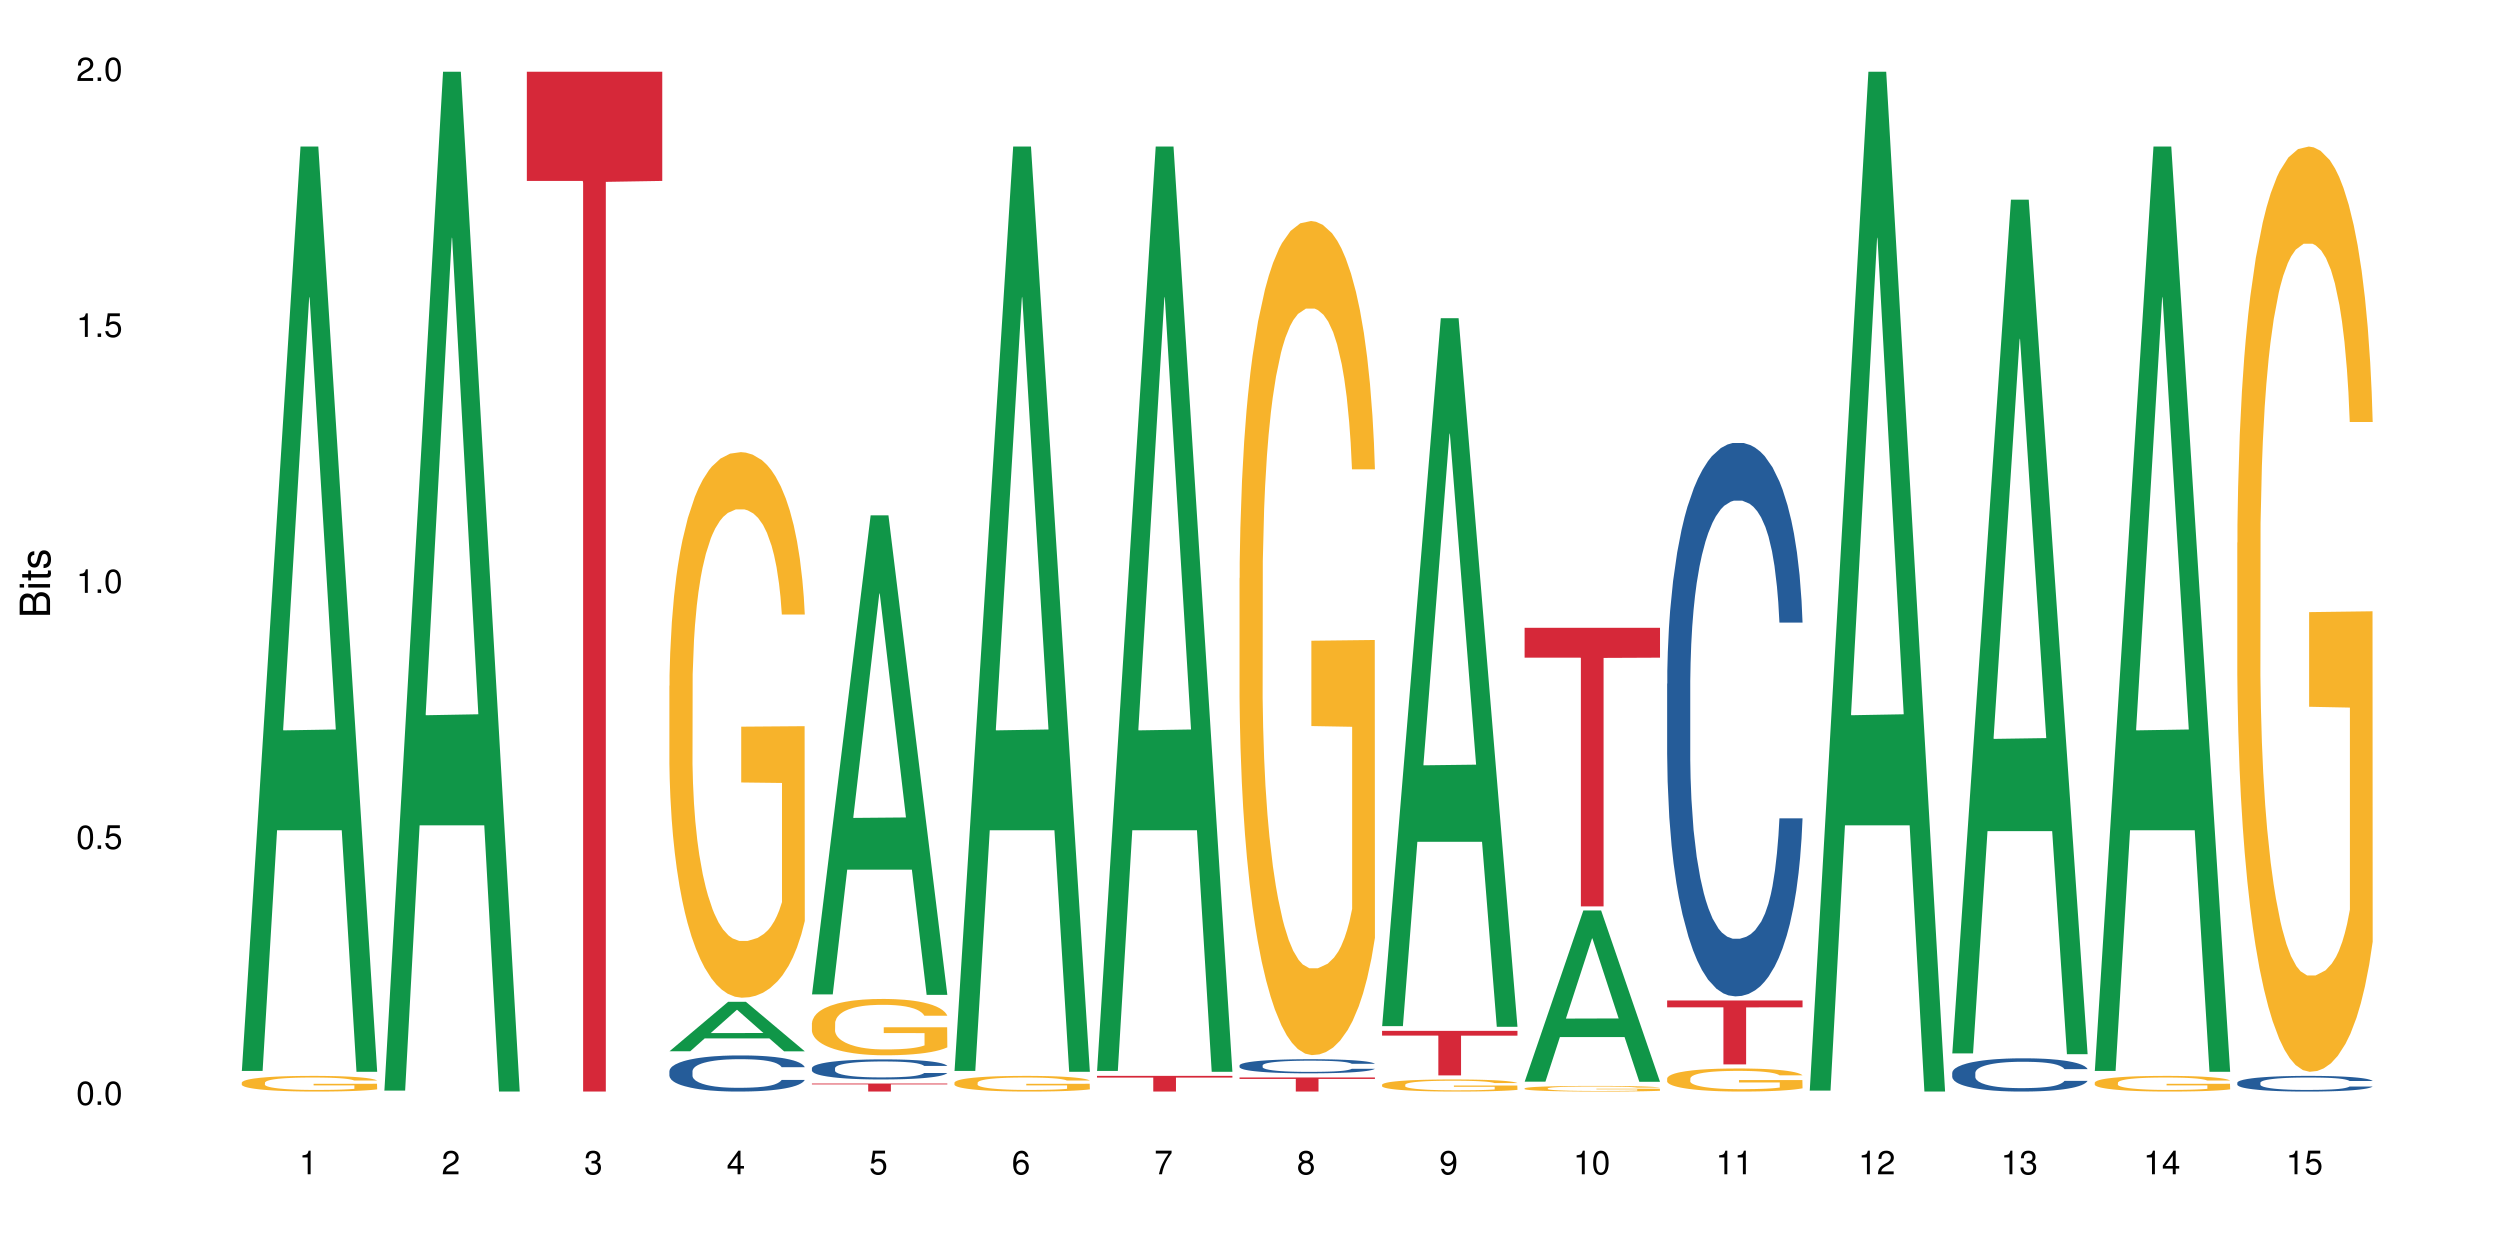 <?xml version="1.0" encoding="UTF-8"?>
<svg xmlns="http://www.w3.org/2000/svg" xmlns:xlink="http://www.w3.org/1999/xlink" width="720pt" height="360pt" viewBox="0 0 720 360" version="1.1">
<defs>
<g>
<symbol overflow="visible" id="glyph0-0">
<path style="stroke:none;" d=""/>
</symbol>
<symbol overflow="visible" id="glyph0-1">
<path style="stroke:none;" d="M 2.641 -6.797 C 2 -6.797 1.422 -6.531 1.078 -6.047 C 0.641 -5.453 0.406 -4.547 0.406 -3.297 C 0.406 -1 1.188 0.219 2.641 0.219 C 4.078 0.219 4.859 -1 4.859 -3.234 C 4.859 -4.562 4.656 -5.438 4.203 -6.047 C 3.844 -6.531 3.281 -6.797 2.641 -6.797 Z M 2.641 -6.047 C 3.547 -6.047 4 -5.125 4 -3.312 C 4 -1.375 3.562 -0.484 2.625 -0.484 C 1.734 -0.484 1.281 -1.422 1.281 -3.281 C 1.281 -5.141 1.734 -6.047 2.641 -6.047 Z M 2.641 -6.047 "/>
</symbol>
<symbol overflow="visible" id="glyph0-2">
<path style="stroke:none;" d="M 1.828 -1 L 0.828 -1 L 0.828 0 L 1.828 0 Z M 1.828 -1 "/>
</symbol>
<symbol overflow="visible" id="glyph0-3">
<path style="stroke:none;" d="M 4.562 -6.797 L 1.062 -6.797 L 0.547 -3.094 L 1.328 -3.094 C 1.719 -3.562 2.047 -3.734 2.578 -3.734 C 3.484 -3.734 4.062 -3.109 4.062 -2.094 C 4.062 -1.125 3.484 -0.531 2.578 -0.531 C 1.828 -0.531 1.375 -0.906 1.188 -1.672 L 0.328 -1.672 C 0.453 -1.109 0.547 -0.844 0.75 -0.594 C 1.125 -0.078 1.828 0.219 2.594 0.219 C 3.969 0.219 4.922 -0.781 4.922 -2.219 C 4.922 -3.562 4.031 -4.484 2.719 -4.484 C 2.25 -4.484 1.859 -4.359 1.469 -4.062 L 1.734 -5.969 L 4.562 -5.969 Z M 4.562 -6.797 "/>
</symbol>
<symbol overflow="visible" id="glyph0-4">
<path style="stroke:none;" d="M 2.484 -4.844 L 2.484 0 L 3.328 0 L 3.328 -6.797 L 2.766 -6.797 C 2.469 -5.75 2.281 -5.609 0.984 -5.453 L 0.984 -4.844 Z M 2.484 -4.844 "/>
</symbol>
<symbol overflow="visible" id="glyph0-5">
<path style="stroke:none;" d="M 4.859 -0.828 L 1.281 -0.828 C 1.359 -1.391 1.672 -1.75 2.5 -2.234 L 3.469 -2.75 C 4.406 -3.266 4.906 -3.969 4.906 -4.812 C 4.906 -5.375 4.672 -5.906 4.266 -6.266 C 3.859 -6.625 3.375 -6.797 2.719 -6.797 C 1.859 -6.797 1.219 -6.5 0.844 -5.922 C 0.609 -5.562 0.5 -5.125 0.484 -4.438 L 1.328 -4.438 C 1.359 -4.906 1.406 -5.188 1.531 -5.406 C 1.75 -5.812 2.188 -6.062 2.703 -6.062 C 3.469 -6.062 4.031 -5.516 4.031 -4.781 C 4.031 -4.25 3.719 -3.797 3.125 -3.438 L 2.234 -2.938 C 0.812 -2.141 0.406 -1.5 0.328 0 L 4.859 0 Z M 4.859 -0.828 "/>
</symbol>
<symbol overflow="visible" id="glyph0-6">
<path style="stroke:none;" d="M 2.125 -3.125 L 2.578 -3.125 C 3.516 -3.125 3.984 -2.703 3.984 -1.891 C 3.984 -1.031 3.469 -0.531 2.578 -0.531 C 1.656 -0.531 1.203 -0.984 1.156 -1.969 L 0.312 -1.969 C 0.344 -1.422 0.438 -1.078 0.609 -0.766 C 0.953 -0.109 1.625 0.219 2.547 0.219 C 3.953 0.219 4.859 -0.609 4.859 -1.906 C 4.859 -2.766 4.516 -3.25 3.703 -3.516 C 4.344 -3.766 4.656 -4.25 4.656 -4.938 C 4.656 -6.109 3.875 -6.797 2.578 -6.797 C 1.203 -6.797 0.484 -6.047 0.453 -4.609 L 1.297 -4.609 C 1.312 -5.016 1.344 -5.25 1.453 -5.453 C 1.641 -5.828 2.062 -6.062 2.594 -6.062 C 3.344 -6.062 3.797 -5.625 3.797 -4.906 C 3.797 -4.422 3.609 -4.141 3.25 -3.984 C 3.016 -3.891 2.719 -3.844 2.125 -3.844 Z M 2.125 -3.125 "/>
</symbol>
<symbol overflow="visible" id="glyph0-7">
<path style="stroke:none;" d="M 3.141 -1.625 L 3.141 0 L 3.984 0 L 3.984 -1.625 L 4.984 -1.625 L 4.984 -2.391 L 3.984 -2.391 L 3.984 -6.797 L 3.359 -6.797 L 0.266 -2.516 L 0.266 -1.625 Z M 3.141 -2.391 L 1 -2.391 L 3.141 -5.359 Z M 3.141 -2.391 "/>
</symbol>
<symbol overflow="visible" id="glyph0-8">
<path style="stroke:none;" d="M 4.781 -5.031 C 4.609 -6.141 3.891 -6.797 2.844 -6.797 C 2.094 -6.797 1.422 -6.438 1.031 -5.828 C 0.609 -5.172 0.406 -4.344 0.406 -3.094 C 0.406 -1.953 0.578 -1.234 0.984 -0.625 C 1.359 -0.078 1.953 0.219 2.703 0.219 C 3.984 0.219 4.922 -0.734 4.922 -2.078 C 4.922 -3.344 4.062 -4.234 2.844 -4.234 C 2.172 -4.234 1.641 -3.969 1.281 -3.469 C 1.281 -5.125 1.828 -6.047 2.797 -6.047 C 3.391 -6.047 3.797 -5.672 3.938 -5.031 Z M 2.734 -3.484 C 3.547 -3.484 4.062 -2.922 4.062 -2 C 4.062 -1.156 3.484 -0.531 2.703 -0.531 C 1.922 -0.531 1.328 -1.188 1.328 -2.047 C 1.328 -2.891 1.906 -3.484 2.734 -3.484 Z M 2.734 -3.484 "/>
</symbol>
<symbol overflow="visible" id="glyph0-9">
<path style="stroke:none;" d="M 4.984 -6.797 L 0.438 -6.797 L 0.438 -5.969 L 4.109 -5.969 C 2.5 -3.656 1.828 -2.234 1.328 0 L 2.219 0 C 2.594 -2.172 3.453 -4.047 4.984 -6.094 Z M 4.984 -6.797 "/>
</symbol>
<symbol overflow="visible" id="glyph0-10">
<path style="stroke:none;" d="M 3.75 -3.578 C 4.453 -4 4.688 -4.344 4.688 -4.984 C 4.688 -6.047 3.844 -6.797 2.641 -6.797 C 1.438 -6.797 0.594 -6.047 0.594 -4.984 C 0.594 -4.359 0.828 -4.016 1.516 -3.578 C 0.734 -3.203 0.359 -2.641 0.359 -1.891 C 0.359 -0.641 1.297 0.219 2.641 0.219 C 3.984 0.219 4.922 -0.641 4.922 -1.875 C 4.922 -2.641 4.531 -3.203 3.75 -3.578 Z M 2.641 -6.047 C 3.359 -6.047 3.812 -5.625 3.812 -4.969 C 3.812 -4.344 3.344 -3.922 2.641 -3.922 C 1.922 -3.922 1.453 -4.344 1.453 -4.984 C 1.453 -5.625 1.922 -6.047 2.641 -6.047 Z M 2.641 -3.203 C 3.484 -3.203 4.062 -2.672 4.062 -1.875 C 4.062 -1.062 3.484 -0.531 2.625 -0.531 C 1.797 -0.531 1.219 -1.078 1.219 -1.875 C 1.219 -2.672 1.797 -3.203 2.641 -3.203 Z M 2.641 -3.203 "/>
</symbol>
<symbol overflow="visible" id="glyph0-11">
<path style="stroke:none;" d="M 0.516 -1.547 C 0.672 -0.438 1.406 0.219 2.438 0.219 C 3.188 0.219 3.859 -0.141 4.266 -0.75 C 4.688 -1.406 4.891 -2.25 4.891 -3.484 C 4.891 -4.625 4.703 -5.359 4.312 -5.953 C 3.938 -6.5 3.344 -6.797 2.594 -6.797 C 1.297 -6.797 0.359 -5.844 0.359 -4.516 C 0.359 -3.25 1.234 -2.344 2.453 -2.344 C 3.094 -2.344 3.562 -2.578 4.016 -3.109 C 4 -1.453 3.469 -0.531 2.5 -0.531 C 1.906 -0.531 1.484 -0.906 1.359 -1.547 Z M 2.578 -6.062 C 3.375 -6.062 3.969 -5.406 3.969 -4.531 C 3.969 -3.688 3.375 -3.094 2.547 -3.094 C 1.734 -3.094 1.234 -3.672 1.234 -4.578 C 1.234 -5.438 1.797 -6.062 2.578 -6.062 Z M 2.578 -6.062 "/>
</symbol>
<symbol overflow="visible" id="glyph1-0">
<path style="stroke:none;" d=""/>
</symbol>
<symbol overflow="visible" id="glyph1-1">
<path style="stroke:none;" d="M 0 -0.953 L 0 -4.891 C 0 -5.719 -0.234 -6.344 -0.734 -6.797 C -1.188 -7.234 -1.812 -7.469 -2.5 -7.469 C -3.547 -7.469 -4.188 -7 -4.625 -5.875 C -4.984 -6.672 -5.641 -7.094 -6.531 -7.094 C -7.156 -7.094 -7.734 -6.859 -8.141 -6.391 C -8.562 -5.938 -8.75 -5.344 -8.75 -4.5 L -8.75 -0.953 Z M -4.984 -2.062 L -7.766 -2.062 L -7.766 -4.219 C -7.766 -4.844 -7.688 -5.203 -7.453 -5.5 C -7.219 -5.812 -6.859 -5.969 -6.375 -5.969 C -5.906 -5.969 -5.531 -5.812 -5.297 -5.5 C -5.062 -5.203 -4.984 -4.844 -4.984 -4.219 Z M -0.984 -2.062 L -4 -2.062 L -4 -4.781 C -4 -5.328 -3.859 -5.688 -3.578 -5.953 C -3.297 -6.219 -2.922 -6.359 -2.484 -6.359 C -2.062 -6.359 -1.688 -6.219 -1.406 -5.953 C -1.109 -5.688 -0.984 -5.328 -0.984 -4.781 Z M -0.984 -2.062 "/>
</symbol>
<symbol overflow="visible" id="glyph1-2">
<path style="stroke:none;" d="M -6.281 -1.797 L -6.281 -0.797 L 0 -0.797 L 0 -1.797 Z M -8.75 -1.797 L -8.75 -0.797 L -7.484 -0.797 L -7.484 -1.797 Z M -8.75 -1.797 "/>
</symbol>
<symbol overflow="visible" id="glyph1-3">
<path style="stroke:none;" d="M -6.281 -3.047 L -6.281 -2.016 L -8.016 -2.016 L -8.016 -1.016 L -6.281 -1.016 L -6.281 -0.172 L -5.469 -0.172 L -5.469 -1.016 L -0.719 -1.016 C -0.078 -1.016 0.281 -1.453 0.281 -2.234 C 0.281 -2.469 0.25 -2.719 0.188 -3.047 L -0.641 -3.047 C -0.609 -2.922 -0.594 -2.766 -0.594 -2.562 C -0.594 -2.141 -0.719 -2.016 -1.156 -2.016 L -5.469 -2.016 L -5.469 -3.047 Z M -6.281 -3.047 "/>
</symbol>
<symbol overflow="visible" id="glyph1-4">
<path style="stroke:none;" d="M -4.531 -5.25 C -5.766 -5.25 -6.469 -4.422 -6.469 -2.969 C -6.469 -1.516 -5.719 -0.562 -4.547 -0.562 C -3.562 -0.562 -3.094 -1.062 -2.734 -2.562 L -2.516 -3.484 C -2.344 -4.188 -2.094 -4.469 -1.625 -4.469 C -1.047 -4.469 -0.641 -3.875 -0.641 -3 C -0.641 -2.453 -0.797 -2 -1.062 -1.75 C -1.25 -1.594 -1.422 -1.531 -1.875 -1.469 L -1.875 -0.406 C -0.422 -0.453 0.281 -1.266 0.281 -2.922 C 0.281 -4.5 -0.5 -5.516 -1.719 -5.516 C -2.656 -5.516 -3.172 -4.984 -3.469 -3.734 L -3.703 -2.766 C -3.891 -1.953 -4.156 -1.609 -4.594 -1.609 C -5.172 -1.609 -5.547 -2.125 -5.547 -2.938 C -5.547 -3.75 -5.203 -4.172 -4.531 -4.203 Z M -4.531 -5.25 "/>
</symbol>
</g>
</defs>
<g id="surface33482">
<rect x="0" y="0" width="720" height="360" style="fill:rgb(100%,100%,100%);fill-opacity:1;stroke:none;"/>
<path style=" stroke:none;fill-rule:nonzero;fill:rgb(6.275%,58.824%,28.235%);fill-opacity:1;" d="M 69.629 308.426 L 69.672 308.176 L 86.547 42.203 L 91.672 42.203 L 108.629 308.676 L 102.668 308.676 L 98.418 239.117 L 79.797 239.117 L 75.629 308.426 L 69.629 308.426 L 81.586 210.344 L 96.711 210.094 L 89.172 85.738 L 89.086 85.488 L 89.004 86.242 L 81.547 210.094 L 81.586 210.344 Z M 69.629 308.426 "/>
<path style=" stroke:none;fill-rule:nonzero;fill:rgb(96.863%,70.196%,16.863%);fill-opacity:1;" d="M 69.629 311.789 L 69.676 311.785 L 69.676 311.703 L 69.867 311.516 L 70.344 311.262 L 70.961 311.051 L 71.625 310.887 L 72.055 310.801 L 72.77 310.676 L 73.387 310.586 L 74.957 310.398 L 76.953 310.227 L 78.047 310.152 L 79.285 310.082 L 81.043 310.004 L 81.852 309.977 L 84.324 309.91 L 87.133 309.867 L 90.223 309.855 L 91.648 309.859 L 93.598 309.875 L 96.262 309.922 L 97.785 309.961 L 98.973 310.004 L 100.211 310.059 L 101.73 310.141 L 103.16 310.238 L 104.301 310.34 L 105.441 310.461 L 106.391 310.594 L 107.199 310.738 L 107.914 310.91 L 108.344 311.055 L 108.629 311.199 L 102.016 311.199 L 101.637 311.055 L 101.207 310.945 L 100.496 310.809 L 99.781 310.711 L 99.066 310.629 L 97.738 310.523 L 96.594 310.457 L 95.168 310.398 L 93.789 310.363 L 92.219 310.34 L 91.27 310.328 L 88.746 310.328 L 86.465 310.359 L 85.133 310.391 L 84.184 310.426 L 82.852 310.488 L 82.043 310.535 L 81.566 310.57 L 80.141 310.695 L 79.188 310.812 L 78.664 310.891 L 78 311.016 L 77.523 311.125 L 77 311.289 L 76.715 311.414 L 76.336 311.695 L 76.289 312.438 L 76.43 312.594 L 76.715 312.762 L 77.098 312.91 L 77.668 313.066 L 78.238 313.188 L 79.234 313.348 L 80.094 313.457 L 80.758 313.523 L 82.043 313.637 L 82.566 313.672 L 83.801 313.746 L 85.086 313.805 L 86.656 313.855 L 87.844 313.879 L 89.746 313.902 L 92.172 313.902 L 95.027 313.875 L 96.832 313.844 L 98.07 313.809 L 98.879 313.781 L 99.875 313.734 L 100.59 313.695 L 101.258 313.648 L 102.062 313.578 L 102.062 312.594 L 90.316 312.59 L 90.316 312.129 L 108.578 312.125 L 108.629 313.734 L 107.629 313.848 L 106.391 313.953 L 105.203 314.035 L 103.965 314.105 L 102.207 314.184 L 100.781 314.234 L 98.594 314.293 L 96.594 314.328 L 94.504 314.355 L 92.648 314.367 L 90.461 314.371 L 88.512 314.363 L 86.418 314.336 L 84.754 314.305 L 83.23 314.262 L 81.711 314.211 L 79.809 314.125 L 78.57 314.055 L 77.285 313.965 L 76.004 313.863 L 74.859 313.754 L 74.102 313.664 L 73.34 313.566 L 72.531 313.441 L 71.77 313.301 L 71.199 313.176 L 70.676 313.031 L 70.297 312.895 L 69.914 312.707 L 69.723 312.559 L 69.629 312.434 Z M 69.629 311.789 "/>
<path style=" stroke:none;fill-rule:nonzero;fill:rgb(6.275%,58.824%,28.235%);fill-opacity:1;" d="M 110.68 314.094 L 110.723 313.82 L 127.598 20.664 L 132.719 20.664 L 149.68 314.371 L 143.719 314.371 L 139.469 237.703 L 120.848 237.703 L 116.68 314.094 L 110.68 314.094 L 122.637 205.988 L 137.762 205.711 L 130.223 68.648 L 130.137 68.375 L 130.055 69.199 L 122.598 205.711 L 122.637 205.988 Z M 110.68 314.094 "/>
<path style=" stroke:none;fill-rule:nonzero;fill:rgb(83.922%,15.686%,22.353%);fill-opacity:1;" d="M 151.73 20.664 L 190.73 20.664 L 190.73 52.102 L 174.477 52.379 L 174.477 314.371 L 167.938 314.371 L 167.938 52.652 L 167.84 52.102 L 151.73 52.102 Z M 151.73 20.664 "/>
<path style=" stroke:none;fill-rule:nonzero;fill:rgb(6.275%,58.824%,28.235%);fill-opacity:1;" d="M 192.781 302.773 L 192.824 302.762 L 209.695 288.523 L 214.82 288.523 L 231.781 302.785 L 225.82 302.785 L 221.57 299.062 L 202.949 299.062 L 198.781 302.773 L 192.781 302.773 L 204.738 297.523 L 219.863 297.508 L 212.32 290.852 L 212.238 290.84 L 212.156 290.879 L 204.699 297.508 L 204.738 297.523 Z M 192.781 302.773 "/>
<path style=" stroke:none;fill-rule:nonzero;fill:rgb(14.51%,36.078%,60%);fill-opacity:1;" d="M 192.781 308.492 L 192.828 308.484 L 192.828 308.254 L 192.973 307.895 L 193.305 307.438 L 193.637 307.125 L 194.492 306.562 L 195.684 306.02 L 196.918 305.602 L 197.824 305.355 L 198.633 305.164 L 200.484 304.812 L 201.676 304.633 L 202.957 304.469 L 204.527 304.309 L 205.668 304.215 L 208.238 304.062 L 210.141 303.996 L 211.613 303.965 L 214.801 303.965 L 216.703 304.004 L 218.082 304.051 L 219.605 304.129 L 220.887 304.215 L 223.125 304.422 L 225.121 304.688 L 226.023 304.84 L 227.453 305.137 L 228.547 305.422 L 229.305 305.668 L 230.164 306.02 L 230.922 306.449 L 231.496 306.934 L 231.781 307.344 L 225.121 307.344 L 224.789 306.961 L 224.406 306.668 L 223.695 306.277 L 222.98 306 L 221.984 305.727 L 221.078 305.547 L 219.844 305.363 L 218.75 305.25 L 217.605 305.164 L 216.512 305.109 L 214.422 305.051 L 211.996 305.051 L 211.09 305.07 L 209.238 305.145 L 208.238 305.211 L 206.812 305.344 L 205.812 305.469 L 204.625 305.66 L 203.816 305.82 L 202.816 306.066 L 202.102 306.285 L 201.293 306.602 L 200.82 306.84 L 200.391 307.105 L 200.012 307.418 L 199.727 307.75 L 199.535 308.102 L 199.441 308.445 L 199.441 309.922 L 199.535 310.262 L 199.773 310.66 L 200.391 311.242 L 201.293 311.746 L 202.34 312.145 L 203.34 312.43 L 203.91 312.562 L 204.672 312.715 L 205.859 312.906 L 207.57 313.098 L 208.57 313.172 L 210.094 313.25 L 211.664 313.285 L 213.754 313.285 L 215.609 313.25 L 216.848 313.199 L 218.129 313.125 L 219.891 312.965 L 220.984 312.812 L 221.934 312.629 L 222.648 312.449 L 223.125 312.297 L 223.836 312.004 L 224.406 311.68 L 224.836 311.348 L 225.121 311.023 L 231.781 311.023 L 231.496 311.402 L 231.066 311.773 L 230.637 312.051 L 229.973 312.383 L 229.211 312.68 L 228.117 313.012 L 227.215 313.23 L 226.023 313.469 L 224.93 313.648 L 223.742 313.809 L 221.984 314 L 220.84 314.094 L 219.605 314.18 L 218.129 314.258 L 216.277 314.324 L 214.277 314.359 L 212.422 314.371 L 210.426 314.352 L 208.953 314.312 L 207 314.227 L 204.574 314.059 L 202.816 313.875 L 201.438 313.695 L 200.25 313.504 L 198.918 313.25 L 197.203 312.828 L 196.156 312.508 L 195.445 312.242 L 194.637 311.871 L 194.066 311.535 L 193.398 311.004 L 192.926 310.328 L 192.781 309.805 Z M 192.781 308.492 "/>
<path style=" stroke:none;fill-rule:nonzero;fill:rgb(96.863%,70.196%,16.863%);fill-opacity:1;" d="M 192.781 197.512 L 192.828 197.371 L 192.828 194.5 L 193.02 188.043 L 193.496 179.145 L 194.113 171.828 L 194.777 166.086 L 195.207 163.074 L 195.922 158.77 L 196.539 155.613 L 198.109 149.152 L 200.105 143.129 L 201.199 140.543 L 202.438 138.105 L 204.195 135.379 L 205.004 134.375 L 207.477 132.078 L 210.281 130.645 L 213.375 130.211 L 214.801 130.355 L 216.75 130.93 L 219.414 132.508 L 220.938 133.945 L 222.125 135.379 L 223.363 137.242 L 224.883 140.113 L 226.309 143.559 L 227.453 147 L 228.594 151.309 L 229.543 155.898 L 230.352 160.922 L 231.066 166.949 L 231.496 171.969 L 231.781 176.992 L 225.168 176.992 L 224.789 171.969 L 224.359 168.098 L 223.648 163.359 L 222.934 159.918 L 222.219 157.191 L 220.887 153.461 L 219.746 151.164 L 218.32 149.152 L 216.941 147.863 L 215.371 147 L 214.422 146.715 L 211.898 146.715 L 209.617 147.719 L 208.285 148.867 L 207.336 150.016 L 206.004 152.168 L 205.195 153.891 L 204.719 155.039 L 203.293 159.484 L 202.34 163.504 L 201.816 166.23 L 201.152 170.535 L 200.676 174.41 L 200.152 180.148 L 199.867 184.453 L 199.488 194.211 L 199.441 220.043 L 199.582 225.496 L 199.867 231.379 L 200.25 236.543 L 200.82 241.996 L 201.391 246.16 L 202.387 251.754 L 203.246 255.484 L 203.91 257.926 L 205.195 261.801 L 205.719 263.09 L 206.953 265.676 L 208.238 267.684 L 209.809 269.406 L 210.996 270.266 L 212.898 270.984 L 215.324 270.984 L 218.18 270.121 L 219.984 268.973 L 221.223 267.828 L 222.031 266.82 L 223.027 265.242 L 223.742 263.809 L 224.406 262.23 L 225.215 259.789 L 225.215 225.496 L 213.469 225.352 L 213.469 209.281 L 231.73 209.137 L 231.781 265.242 L 230.781 269.117 L 229.543 272.848 L 228.355 275.719 L 227.117 278.16 L 225.359 280.887 L 223.934 282.605 L 221.746 284.617 L 219.746 285.906 L 217.656 286.77 L 215.801 287.199 L 213.613 287.344 L 211.664 287.055 L 209.57 286.195 L 207.906 285.047 L 206.383 283.609 L 204.859 281.746 L 202.957 278.73 L 201.723 276.293 L 200.438 273.281 L 199.152 269.691 L 198.012 265.816 L 197.25 262.805 L 196.492 259.359 L 195.684 255.055 L 194.922 250.176 L 194.352 245.727 L 193.828 240.707 L 193.445 235.969 L 193.066 229.512 L 192.875 224.348 L 192.781 219.898 Z M 192.781 197.512 "/>
<path style=" stroke:none;fill-rule:nonzero;fill:rgb(6.275%,58.824%,28.235%);fill-opacity:1;" d="M 233.832 286.387 L 233.875 286.258 L 250.746 148.422 L 255.871 148.422 L 272.832 286.516 L 266.871 286.516 L 262.621 250.469 L 244 250.469 L 239.832 286.387 L 233.832 286.387 L 245.789 235.559 L 260.914 235.426 L 253.371 170.984 L 253.289 170.852 L 253.207 171.242 L 245.75 235.426 L 245.789 235.559 Z M 233.832 286.387 "/>
<path style=" stroke:none;fill-rule:nonzero;fill:rgb(14.51%,36.078%,60%);fill-opacity:1;" d="M 233.832 307.621 L 233.879 307.617 L 233.879 307.488 L 234.023 307.289 L 234.355 307.035 L 234.688 306.859 L 235.543 306.547 L 236.734 306.246 L 237.969 306.016 L 238.875 305.875 L 239.684 305.77 L 241.535 305.574 L 242.727 305.477 L 244.008 305.387 L 245.578 305.297 L 246.719 305.242 L 249.289 305.156 L 251.191 305.121 L 252.664 305.105 L 255.852 305.105 L 257.754 305.125 L 259.133 305.152 L 260.656 305.195 L 261.938 305.242 L 264.176 305.359 L 266.172 305.508 L 267.074 305.59 L 268.504 305.754 L 269.598 305.914 L 270.355 306.051 L 271.215 306.246 L 271.973 306.484 L 272.543 306.754 L 272.832 306.98 L 266.172 306.98 L 265.84 306.77 L 265.457 306.605 L 264.746 306.391 L 264.031 306.234 L 263.031 306.082 L 262.129 305.98 L 260.895 305.883 L 259.801 305.82 L 258.656 305.77 L 257.562 305.738 L 255.473 305.707 L 253.047 305.707 L 252.141 305.719 L 250.289 305.762 L 249.289 305.797 L 247.863 305.871 L 246.863 305.941 L 245.676 306.047 L 244.867 306.137 L 243.867 306.273 L 243.152 306.395 L 242.344 306.57 L 241.871 306.703 L 241.441 306.848 L 241.062 307.023 L 240.777 307.207 L 240.586 307.406 L 240.492 307.594 L 240.492 308.414 L 240.586 308.605 L 240.824 308.828 L 241.441 309.148 L 242.344 309.43 L 243.391 309.652 L 244.391 309.809 L 244.961 309.883 L 245.723 309.969 L 246.91 310.074 L 248.621 310.18 L 249.621 310.223 L 251.145 310.266 L 252.711 310.285 L 254.805 310.285 L 256.66 310.266 L 257.898 310.238 L 259.18 310.195 L 260.941 310.105 L 262.035 310.023 L 262.984 309.922 L 263.699 309.82 L 264.176 309.734 L 264.887 309.574 L 265.457 309.391 L 265.887 309.207 L 266.172 309.027 L 272.832 309.027 L 272.543 309.238 L 272.117 309.445 L 271.688 309.598 L 271.023 309.785 L 270.262 309.949 L 269.168 310.133 L 268.266 310.254 L 267.074 310.387 L 265.98 310.488 L 264.793 310.578 L 263.031 310.684 L 261.891 310.734 L 260.656 310.781 L 259.18 310.824 L 257.324 310.863 L 255.328 310.883 L 253.473 310.891 L 251.477 310.879 L 250.004 310.855 L 248.051 310.809 L 245.625 310.715 L 243.867 310.613 L 242.488 310.512 L 241.297 310.406 L 239.969 310.266 L 238.254 310.031 L 237.207 309.852 L 236.496 309.703 L 235.688 309.5 L 235.117 309.312 L 234.449 309.016 L 233.977 308.641 L 233.832 308.352 Z M 233.832 307.621 "/>
<path style=" stroke:none;fill-rule:nonzero;fill:rgb(96.863%,70.196%,16.863%);fill-opacity:1;" d="M 233.832 294.648 L 233.879 294.633 L 233.879 294.336 L 234.07 293.668 L 234.547 292.75 L 235.164 291.992 L 235.828 291.402 L 236.258 291.09 L 236.973 290.645 L 237.59 290.32 L 239.16 289.652 L 241.156 289.031 L 242.25 288.762 L 243.488 288.512 L 245.246 288.23 L 246.055 288.125 L 248.527 287.887 L 251.332 287.738 L 254.426 287.695 L 255.852 287.711 L 257.801 287.77 L 260.465 287.934 L 261.988 288.082 L 263.176 288.23 L 264.414 288.422 L 265.934 288.719 L 267.359 289.074 L 268.504 289.43 L 269.645 289.875 L 270.594 290.348 L 271.402 290.867 L 272.117 291.488 L 272.543 292.008 L 272.832 292.527 L 266.219 292.527 L 265.84 292.008 L 265.41 291.609 L 264.699 291.121 L 263.984 290.762 L 263.27 290.48 L 261.938 290.098 L 260.797 289.859 L 259.371 289.652 L 257.992 289.52 L 256.422 289.43 L 255.473 289.398 L 252.949 289.398 L 250.668 289.504 L 249.336 289.621 L 248.387 289.742 L 247.055 289.965 L 246.246 290.141 L 245.77 290.258 L 244.344 290.719 L 243.391 291.133 L 242.867 291.414 L 242.203 291.859 L 241.727 292.262 L 241.203 292.852 L 240.918 293.297 L 240.539 294.305 L 240.492 296.973 L 240.633 297.535 L 240.918 298.145 L 241.297 298.68 L 241.871 299.242 L 242.441 299.672 L 243.438 300.25 L 244.297 300.633 L 244.961 300.887 L 246.246 301.285 L 246.77 301.422 L 248.004 301.688 L 249.289 301.895 L 250.859 302.074 L 252.047 302.16 L 253.949 302.234 L 256.375 302.234 L 259.227 302.148 L 261.035 302.027 L 262.273 301.91 L 263.082 301.805 L 264.078 301.641 L 264.793 301.496 L 265.457 301.332 L 266.266 301.078 L 266.266 297.535 L 254.52 297.523 L 254.52 295.863 L 272.781 295.848 L 272.832 301.641 L 271.832 302.043 L 270.594 302.43 L 269.406 302.723 L 268.168 302.977 L 266.41 303.258 L 264.984 303.438 L 262.797 303.645 L 260.797 303.777 L 258.707 303.867 L 256.852 303.91 L 254.664 303.926 L 252.711 303.895 L 250.621 303.805 L 248.957 303.688 L 247.434 303.539 L 245.91 303.348 L 244.008 303.035 L 242.773 302.785 L 241.488 302.473 L 240.203 302.102 L 239.062 301.703 L 238.301 301.391 L 237.543 301.035 L 236.734 300.59 L 235.973 300.086 L 235.402 299.625 L 234.879 299.109 L 234.496 298.617 L 234.117 297.953 L 233.926 297.418 L 233.832 296.957 Z M 233.832 294.648 "/>
<path style=" stroke:none;fill-rule:nonzero;fill:rgb(83.922%,15.686%,22.353%);fill-opacity:1;" d="M 233.832 312.066 L 272.832 312.066 L 272.832 312.316 L 256.578 312.316 L 256.578 314.371 L 250.039 314.371 L 250.039 312.32 L 249.941 312.316 L 233.832 312.316 Z M 233.832 312.066 "/>
<path style=" stroke:none;fill-rule:nonzero;fill:rgb(6.275%,58.824%,28.235%);fill-opacity:1;" d="M 274.883 308.426 L 274.926 308.176 L 291.797 42.203 L 296.922 42.203 L 313.883 308.676 L 307.922 308.676 L 303.672 239.117 L 285.051 239.117 L 280.883 308.426 L 274.883 308.426 L 286.84 210.344 L 301.965 210.094 L 294.422 85.738 L 294.34 85.488 L 294.258 86.242 L 286.801 210.094 L 286.84 210.344 Z M 274.883 308.426 "/>
<path style=" stroke:none;fill-rule:nonzero;fill:rgb(96.863%,70.196%,16.863%);fill-opacity:1;" d="M 274.883 311.789 L 274.93 311.785 L 274.93 311.703 L 275.121 311.516 L 275.598 311.262 L 276.215 311.051 L 276.879 310.887 L 277.309 310.801 L 278.023 310.676 L 278.641 310.586 L 280.211 310.398 L 282.207 310.227 L 283.301 310.152 L 284.539 310.082 L 286.297 310.004 L 287.105 309.977 L 289.578 309.91 L 292.383 309.867 L 295.477 309.855 L 296.902 309.859 L 298.852 309.875 L 301.516 309.922 L 303.039 309.961 L 304.227 310.004 L 305.465 310.059 L 306.984 310.141 L 308.41 310.238 L 309.555 310.34 L 310.695 310.461 L 311.645 310.594 L 312.453 310.738 L 313.168 310.91 L 313.594 311.055 L 313.883 311.199 L 307.27 311.199 L 306.891 311.055 L 306.461 310.945 L 305.75 310.809 L 305.035 310.711 L 304.32 310.629 L 302.988 310.523 L 301.848 310.457 L 300.422 310.398 L 299.043 310.363 L 297.473 310.34 L 296.523 310.328 L 294 310.328 L 291.719 310.359 L 290.387 310.391 L 289.438 310.426 L 288.105 310.488 L 287.297 310.535 L 286.82 310.57 L 285.395 310.695 L 284.441 310.812 L 283.918 310.891 L 283.254 311.016 L 282.777 311.125 L 282.254 311.289 L 281.969 311.414 L 281.59 311.695 L 281.539 312.438 L 281.684 312.594 L 281.969 312.762 L 282.348 312.91 L 282.922 313.066 L 283.492 313.188 L 284.488 313.348 L 285.344 313.457 L 286.012 313.523 L 287.297 313.637 L 287.82 313.672 L 289.055 313.746 L 290.34 313.805 L 291.91 313.855 L 293.098 313.879 L 295 313.902 L 297.426 313.902 L 300.277 313.875 L 302.086 313.844 L 303.324 313.809 L 304.133 313.781 L 305.129 313.734 L 305.844 313.695 L 306.508 313.648 L 307.316 313.578 L 307.316 312.594 L 295.57 312.59 L 295.57 312.129 L 313.832 312.125 L 313.883 313.734 L 312.883 313.848 L 311.645 313.953 L 310.457 314.035 L 309.219 314.105 L 307.461 314.184 L 306.035 314.234 L 303.848 314.293 L 301.848 314.328 L 299.758 314.355 L 297.902 314.367 L 295.715 314.371 L 293.762 314.363 L 291.672 314.336 L 290.008 314.305 L 288.484 314.262 L 286.961 314.211 L 285.059 314.125 L 283.824 314.055 L 282.539 313.965 L 281.254 313.863 L 280.113 313.754 L 279.352 313.664 L 278.594 313.566 L 277.785 313.441 L 277.023 313.301 L 276.453 313.176 L 275.93 313.031 L 275.547 312.895 L 275.168 312.707 L 274.977 312.559 L 274.883 312.434 Z M 274.883 311.789 "/>
<path style=" stroke:none;fill-rule:nonzero;fill:rgb(6.275%,58.824%,28.235%);fill-opacity:1;" d="M 315.934 308.426 L 315.977 308.176 L 332.848 42.203 L 337.973 42.203 L 354.93 308.676 L 348.973 308.676 L 344.723 239.117 L 326.102 239.117 L 321.934 308.426 L 315.934 308.426 L 327.891 210.344 L 343.016 210.094 L 335.473 85.738 L 335.391 85.488 L 335.309 86.242 L 327.848 210.094 L 327.891 210.344 Z M 315.934 308.426 "/>
<path style=" stroke:none;fill-rule:nonzero;fill:rgb(83.922%,15.686%,22.353%);fill-opacity:1;" d="M 315.934 309.855 L 354.93 309.855 L 354.93 310.34 L 338.68 310.344 L 338.68 314.371 L 332.141 314.371 L 332.141 310.348 L 332.043 310.34 L 315.934 310.34 Z M 315.934 309.855 "/>
<path style=" stroke:none;fill-rule:nonzero;fill:rgb(14.51%,36.078%,60%);fill-opacity:1;" d="M 356.984 306.824 L 357.031 306.82 L 357.031 306.73 L 357.176 306.59 L 357.508 306.41 L 357.84 306.289 L 358.695 306.07 L 359.887 305.859 L 361.121 305.695 L 362.023 305.598 L 362.832 305.523 L 364.688 305.387 L 365.879 305.316 L 367.16 305.25 L 368.73 305.188 L 369.871 305.152 L 372.441 305.09 L 374.344 305.066 L 375.816 305.055 L 379.004 305.055 L 380.906 305.07 L 382.285 305.086 L 383.809 305.117 L 385.09 305.152 L 387.328 305.234 L 389.324 305.336 L 390.227 305.398 L 391.656 305.512 L 392.75 305.625 L 393.508 305.719 L 394.367 305.859 L 395.125 306.023 L 395.695 306.215 L 395.98 306.375 L 389.324 306.375 L 388.992 306.227 L 388.609 306.109 L 387.898 305.957 L 387.184 305.852 L 386.184 305.742 L 385.281 305.672 L 384.047 305.602 L 382.953 305.555 L 381.809 305.523 L 380.715 305.5 L 378.625 305.477 L 376.199 305.477 L 375.293 305.484 L 373.438 305.516 L 372.441 305.543 L 371.016 305.594 L 370.016 305.641 L 368.828 305.715 L 368.02 305.781 L 367.02 305.875 L 366.305 305.961 L 365.496 306.086 L 365.023 306.176 L 364.594 306.281 L 364.215 306.402 L 363.926 306.535 L 363.738 306.672 L 363.641 306.805 L 363.641 307.383 L 363.738 307.516 L 363.977 307.672 L 364.594 307.898 L 365.496 308.098 L 366.543 308.254 L 367.543 308.363 L 368.113 308.418 L 368.875 308.477 L 370.062 308.551 L 371.773 308.625 L 372.773 308.652 L 374.297 308.684 L 375.863 308.699 L 377.957 308.699 L 379.812 308.684 L 381.047 308.664 L 382.332 308.637 L 384.094 308.574 L 385.188 308.512 L 386.137 308.441 L 386.852 308.371 L 387.328 308.312 L 388.039 308.195 L 388.609 308.07 L 389.039 307.941 L 389.324 307.812 L 395.98 307.812 L 395.695 307.961 L 395.27 308.109 L 394.84 308.215 L 394.176 308.344 L 393.414 308.461 L 392.32 308.59 L 391.418 308.676 L 390.227 308.77 L 389.133 308.84 L 387.945 308.902 L 386.184 308.977 L 385.043 309.016 L 383.809 309.047 L 382.332 309.078 L 380.477 309.105 L 378.48 309.117 L 376.625 309.121 L 374.629 309.117 L 373.152 309.102 L 371.203 309.066 L 368.777 309 L 367.02 308.93 L 365.641 308.859 L 364.449 308.785 L 363.121 308.684 L 361.406 308.52 L 360.359 308.395 L 359.648 308.289 L 358.84 308.145 L 358.27 308.016 L 357.602 307.805 L 357.125 307.543 L 356.984 307.336 Z M 356.984 306.824 "/>
<path style=" stroke:none;fill-rule:nonzero;fill:rgb(96.863%,70.196%,16.863%);fill-opacity:1;" d="M 356.984 166.539 L 357.031 166.32 L 357.031 161.934 L 357.223 152.062 L 357.699 138.461 L 358.316 127.27 L 358.98 118.496 L 359.41 113.891 L 360.121 107.309 L 360.742 102.48 L 362.312 92.609 L 364.309 83.395 L 365.402 79.445 L 366.637 75.715 L 368.398 71.547 L 369.207 70.012 L 371.68 66.504 L 374.484 64.309 L 377.578 63.648 L 379.004 63.871 L 380.953 64.746 L 383.617 67.16 L 385.141 69.355 L 386.328 71.547 L 387.562 74.398 L 389.086 78.789 L 390.512 84.051 L 391.656 89.316 L 392.797 95.898 L 393.746 102.918 L 394.555 110.598 L 395.27 119.812 L 395.695 127.492 L 395.98 135.168 L 389.371 135.168 L 388.992 127.492 L 388.562 121.566 L 387.852 114.328 L 387.137 109.062 L 386.422 104.895 L 385.09 99.191 L 383.949 95.68 L 382.523 92.609 L 381.145 90.633 L 379.574 89.316 L 378.625 88.879 L 376.102 88.879 L 373.82 90.414 L 372.488 92.168 L 371.535 93.926 L 370.207 97.215 L 369.398 99.848 L 368.922 101.602 L 367.496 108.402 L 366.543 114.547 L 366.02 118.715 L 365.355 125.297 L 364.879 131.219 L 364.355 139.996 L 364.07 146.578 L 363.691 161.496 L 363.641 200.984 L 363.785 209.32 L 364.07 218.316 L 364.449 226.215 L 365.023 234.551 L 365.594 240.91 L 366.59 249.469 L 367.445 255.172 L 368.113 258.902 L 369.398 264.824 L 369.922 266.801 L 371.156 270.746 L 372.441 273.82 L 374.012 276.453 L 375.199 277.77 L 377.102 278.863 L 379.527 278.863 L 382.379 277.547 L 384.188 275.793 L 385.426 274.039 L 386.234 272.504 L 387.23 270.09 L 387.945 267.895 L 388.609 265.484 L 389.418 261.754 L 389.418 209.32 L 377.672 209.102 L 377.672 184.531 L 395.934 184.312 L 395.98 270.09 L 394.984 276.012 L 393.746 281.719 L 392.559 286.105 L 391.32 289.836 L 389.562 294.004 L 388.137 296.637 L 385.949 299.707 L 383.949 301.68 L 381.855 302.996 L 380.004 303.656 L 377.816 303.875 L 375.863 303.438 L 373.773 302.121 L 372.109 300.363 L 370.586 298.172 L 369.062 295.32 L 367.16 290.711 L 365.926 286.98 L 364.641 282.375 L 363.355 276.891 L 362.215 270.969 L 361.453 266.359 L 360.695 261.094 L 359.887 254.512 L 359.125 247.055 L 358.555 240.254 L 358.031 232.574 L 357.648 225.336 L 357.27 215.465 L 357.078 207.566 L 356.984 200.766 Z M 356.984 166.539 "/>
<path style=" stroke:none;fill-rule:nonzero;fill:rgb(83.922%,15.686%,22.353%);fill-opacity:1;" d="M 356.984 310.301 L 395.98 310.301 L 395.98 310.738 L 379.73 310.742 L 379.73 314.371 L 373.191 314.371 L 373.191 310.746 L 373.094 310.738 L 356.984 310.738 Z M 356.984 310.301 "/>
<path style=" stroke:none;fill-rule:nonzero;fill:rgb(6.275%,58.824%,28.235%);fill-opacity:1;" d="M 398.035 295.52 L 398.078 295.328 L 414.949 91.645 L 420.074 91.645 L 437.031 295.711 L 431.074 295.711 L 426.824 242.445 L 408.199 242.445 L 404.035 295.52 L 398.035 295.52 L 409.992 220.41 L 425.117 220.219 L 417.574 124.984 L 417.492 124.793 L 417.41 125.371 L 409.949 220.219 L 409.992 220.41 Z M 398.035 295.52 "/>
<path style=" stroke:none;fill-rule:nonzero;fill:rgb(96.863%,70.196%,16.863%);fill-opacity:1;" d="M 398.035 312.379 L 398.082 312.375 L 398.082 312.312 L 398.273 312.168 L 398.75 311.973 L 399.367 311.809 L 400.031 311.68 L 400.461 311.613 L 401.172 311.52 L 401.793 311.449 L 403.363 311.305 L 405.359 311.172 L 406.453 311.113 L 407.688 311.062 L 409.449 311 L 410.258 310.977 L 412.73 310.926 L 415.535 310.895 L 418.629 310.887 L 420.055 310.891 L 422.004 310.902 L 424.668 310.938 L 426.191 310.969 L 427.379 311 L 428.613 311.043 L 430.137 311.105 L 431.562 311.18 L 432.707 311.258 L 433.848 311.352 L 434.797 311.457 L 435.605 311.566 L 436.32 311.699 L 436.746 311.812 L 437.031 311.922 L 430.422 311.922 L 430.043 311.812 L 429.613 311.727 L 428.902 311.621 L 428.188 311.543 L 427.473 311.484 L 426.141 311.402 L 425 311.352 L 423.574 311.305 L 422.195 311.277 L 420.625 311.258 L 419.676 311.25 L 417.152 311.25 L 414.871 311.273 L 413.539 311.301 L 412.586 311.324 L 411.258 311.371 L 410.449 311.41 L 409.973 311.438 L 408.547 311.535 L 407.594 311.625 L 407.07 311.684 L 406.406 311.781 L 405.93 311.867 L 405.406 311.992 L 405.121 312.09 L 404.742 312.305 L 404.691 312.879 L 404.836 313 L 405.121 313.129 L 405.5 313.242 L 406.07 313.363 L 406.645 313.457 L 407.641 313.582 L 408.496 313.664 L 409.164 313.719 L 410.449 313.805 L 410.973 313.832 L 412.207 313.891 L 413.492 313.934 L 415.062 313.973 L 416.25 313.992 L 418.152 314.008 L 420.578 314.008 L 423.43 313.988 L 425.238 313.965 L 426.477 313.938 L 427.285 313.914 L 428.281 313.879 L 428.996 313.848 L 429.66 313.812 L 430.469 313.758 L 430.469 313 L 418.723 312.996 L 418.723 312.641 L 436.984 312.637 L 437.031 313.879 L 436.035 313.965 L 434.797 314.051 L 433.609 314.113 L 432.371 314.168 L 430.613 314.227 L 429.188 314.266 L 427 314.309 L 425 314.34 L 422.906 314.359 L 421.055 314.367 L 418.867 314.371 L 416.914 314.363 L 414.824 314.344 L 413.16 314.32 L 411.637 314.289 L 410.113 314.246 L 408.211 314.18 L 406.977 314.125 L 405.691 314.059 L 404.406 313.98 L 403.266 313.895 L 402.504 313.828 L 401.746 313.75 L 400.938 313.656 L 400.176 313.547 L 399.605 313.449 L 399.082 313.336 L 398.699 313.23 L 398.32 313.09 L 398.129 312.973 L 398.035 312.875 Z M 398.035 312.379 "/>
<path style=" stroke:none;fill-rule:nonzero;fill:rgb(83.922%,15.686%,22.353%);fill-opacity:1;" d="M 398.035 296.891 L 437.031 296.891 L 437.031 298.262 L 420.781 298.273 L 420.781 309.707 L 414.242 309.707 L 414.242 298.289 L 414.145 298.262 L 398.035 298.262 Z M 398.035 296.891 "/>
<path style=" stroke:none;fill-rule:nonzero;fill:rgb(6.275%,58.824%,28.235%);fill-opacity:1;" d="M 439.086 311.516 L 439.129 311.473 L 456 262.219 L 461.125 262.219 L 478.082 311.562 L 472.125 311.562 L 467.875 298.684 L 449.25 298.684 L 445.086 311.516 L 439.086 311.516 L 451.043 293.355 L 466.168 293.309 L 458.625 270.281 L 458.543 270.234 L 458.461 270.375 L 451 293.309 L 451.043 293.355 Z M 439.086 311.516 "/>
<path style=" stroke:none;fill-rule:nonzero;fill:rgb(96.863%,70.196%,16.863%);fill-opacity:1;" d="M 439.086 313.441 L 439.133 313.438 L 439.133 313.41 L 439.324 313.344 L 439.801 313.25 L 440.418 313.176 L 441.082 313.113 L 441.512 313.082 L 442.223 313.039 L 442.844 313.008 L 444.41 312.941 L 446.41 312.879 L 447.504 312.852 L 448.738 312.824 L 450.5 312.797 L 451.309 312.785 L 453.781 312.762 L 456.586 312.746 L 459.68 312.742 L 461.105 312.746 L 463.055 312.75 L 465.719 312.766 L 467.242 312.781 L 468.43 312.797 L 469.664 312.816 L 471.188 312.848 L 472.613 312.883 L 473.754 312.918 L 474.898 312.961 L 475.848 313.008 L 476.656 313.062 L 477.371 313.125 L 477.797 313.176 L 478.082 313.227 L 471.473 313.227 L 471.094 313.176 L 470.664 313.137 L 469.949 313.086 L 469.238 313.051 L 468.523 313.023 L 467.191 312.984 L 466.051 312.961 L 464.625 312.941 L 463.246 312.926 L 461.676 312.918 L 460.727 312.914 L 458.203 312.914 L 455.922 312.926 L 454.59 312.938 L 453.637 312.949 L 452.309 312.969 L 451.5 312.988 L 451.023 313 L 449.598 313.047 L 448.645 313.09 L 448.121 313.117 L 447.457 313.16 L 446.98 313.199 L 446.457 313.262 L 446.172 313.305 L 445.793 313.406 L 445.742 313.672 L 445.887 313.73 L 446.172 313.793 L 446.551 313.844 L 447.121 313.902 L 447.695 313.945 L 448.691 314.004 L 449.547 314.039 L 450.215 314.066 L 451.5 314.105 L 452.02 314.121 L 453.258 314.145 L 454.543 314.168 L 456.113 314.184 L 457.301 314.195 L 459.203 314.203 L 461.629 314.203 L 464.48 314.191 L 466.289 314.18 L 467.527 314.168 L 468.336 314.156 L 469.332 314.141 L 470.047 314.125 L 470.711 314.109 L 471.52 314.086 L 471.52 313.73 L 459.773 313.73 L 459.773 313.562 L 478.035 313.562 L 478.082 314.141 L 477.086 314.184 L 475.848 314.219 L 474.66 314.25 L 473.422 314.277 L 471.664 314.305 L 470.238 314.32 L 468.047 314.344 L 466.051 314.355 L 463.957 314.363 L 462.105 314.371 L 459.918 314.371 L 457.965 314.367 L 455.875 314.359 L 454.211 314.348 L 452.688 314.332 L 451.164 314.312 L 449.262 314.281 L 448.027 314.258 L 446.742 314.227 L 445.457 314.188 L 444.316 314.148 L 443.555 314.117 L 442.797 314.082 L 441.988 314.035 L 441.227 313.984 L 440.656 313.941 L 440.133 313.887 L 439.75 313.84 L 439.371 313.773 L 439.18 313.719 L 439.086 313.672 Z M 439.086 313.441 "/>
<path style=" stroke:none;fill-rule:nonzero;fill:rgb(83.922%,15.686%,22.353%);fill-opacity:1;" d="M 439.086 180.816 L 478.082 180.816 L 478.082 189.406 L 461.832 189.48 L 461.832 261.039 L 455.293 261.039 L 455.293 189.555 L 455.195 189.406 L 439.086 189.406 Z M 439.086 180.816 "/>
<path style=" stroke:none;fill-rule:nonzero;fill:rgb(14.51%,36.078%,60%);fill-opacity:1;" d="M 480.137 196.93 L 480.184 196.785 L 480.184 193.289 L 480.328 187.754 L 480.66 180.758 L 480.992 175.953 L 481.848 167.355 L 483.039 159.055 L 484.273 152.645 L 485.176 148.855 L 485.984 145.941 L 487.84 140.551 L 489.031 137.785 L 490.312 135.309 L 491.883 132.832 L 493.023 131.375 L 495.594 129.043 L 497.496 128.023 L 498.969 127.586 L 502.156 127.586 L 504.059 128.168 L 505.438 128.898 L 506.961 130.062 L 508.242 131.375 L 510.48 134.578 L 512.477 138.66 L 513.379 140.988 L 514.805 145.504 L 515.898 149.875 L 516.66 153.664 L 517.516 159.055 L 518.277 165.609 L 518.848 173.039 L 519.133 179.305 L 512.477 179.305 L 512.145 173.477 L 511.762 168.961 L 511.051 162.988 L 510.336 158.762 L 509.336 154.539 L 508.434 151.77 L 507.195 149 L 506.102 147.254 L 504.961 145.941 L 503.867 145.07 L 501.773 144.195 L 499.352 144.195 L 498.445 144.484 L 496.59 145.652 L 495.594 146.672 L 494.164 148.711 L 493.168 150.605 L 491.977 153.52 L 491.168 155.996 L 490.172 159.781 L 489.457 163.133 L 488.648 167.941 L 488.172 171.582 L 487.746 175.66 L 487.363 180.469 L 487.078 185.566 L 486.891 190.957 L 486.793 196.203 L 486.793 218.781 L 486.891 224.027 L 487.129 230.145 L 487.746 239.031 L 488.648 246.754 L 489.695 252.871 L 490.695 257.242 L 491.266 259.281 L 492.027 261.609 L 493.215 264.523 L 494.926 267.438 L 495.926 268.605 L 497.449 269.77 L 499.016 270.352 L 501.109 270.352 L 502.965 269.77 L 504.199 269.039 L 505.484 267.875 L 507.246 265.398 L 508.34 263.066 L 509.289 260.301 L 510.004 257.531 L 510.48 255.203 L 511.191 250.684 L 511.762 245.73 L 512.191 240.633 L 512.477 235.68 L 519.133 235.68 L 518.848 241.508 L 518.422 247.188 L 517.992 251.414 L 517.328 256.512 L 516.566 261.027 L 515.473 266.129 L 514.57 269.477 L 513.379 273.121 L 512.285 275.887 L 511.098 278.363 L 509.336 281.277 L 508.195 282.734 L 506.961 284.047 L 505.484 285.211 L 503.629 286.23 L 501.633 286.812 L 499.777 286.961 L 497.781 286.668 L 496.305 286.086 L 494.355 284.773 L 491.93 282.152 L 490.172 279.383 L 488.793 276.617 L 487.602 273.703 L 486.27 269.77 L 484.559 263.359 L 483.512 258.406 L 482.801 254.328 L 481.992 248.645 L 481.422 243.547 L 480.754 235.391 L 480.277 225.047 L 480.137 217.035 Z M 480.137 196.93 "/>
<path style=" stroke:none;fill-rule:nonzero;fill:rgb(96.863%,70.196%,16.863%);fill-opacity:1;" d="M 480.137 310.566 L 480.184 310.562 L 480.184 310.441 L 480.375 310.168 L 480.848 309.789 L 481.469 309.48 L 482.133 309.238 L 482.562 309.109 L 483.273 308.926 L 483.895 308.793 L 485.461 308.52 L 487.461 308.266 L 488.555 308.156 L 489.789 308.051 L 491.551 307.938 L 492.359 307.895 L 494.832 307.797 L 497.637 307.738 L 500.73 307.719 L 502.156 307.723 L 504.105 307.75 L 506.77 307.816 L 508.289 307.875 L 509.48 307.938 L 510.715 308.016 L 512.238 308.137 L 513.664 308.285 L 514.805 308.43 L 515.949 308.613 L 516.898 308.805 L 517.707 309.02 L 518.422 309.273 L 518.848 309.484 L 519.133 309.699 L 512.523 309.699 L 512.145 309.484 L 511.715 309.32 L 511 309.121 L 510.289 308.977 L 509.574 308.859 L 508.242 308.703 L 507.102 308.605 L 505.676 308.52 L 504.297 308.465 L 502.727 308.43 L 501.773 308.418 L 499.254 308.418 L 496.973 308.461 L 495.641 308.508 L 494.688 308.559 L 493.359 308.648 L 492.551 308.723 L 492.074 308.77 L 490.648 308.957 L 489.695 309.129 L 489.172 309.242 L 488.508 309.426 L 488.031 309.59 L 487.508 309.832 L 487.223 310.016 L 486.844 310.43 L 486.793 311.52 L 486.938 311.754 L 487.223 312 L 487.602 312.219 L 488.172 312.449 L 488.746 312.629 L 489.742 312.863 L 490.598 313.023 L 491.266 313.125 L 492.551 313.289 L 493.07 313.344 L 494.309 313.453 L 495.594 313.539 L 497.164 313.609 L 498.352 313.648 L 500.254 313.68 L 502.68 313.68 L 505.531 313.641 L 507.34 313.594 L 508.578 313.543 L 509.387 313.5 L 510.383 313.434 L 511.098 313.375 L 511.762 313.309 L 512.57 313.203 L 512.57 311.754 L 500.824 311.746 L 500.824 311.066 L 519.086 311.059 L 519.133 313.434 L 518.137 313.598 L 516.898 313.758 L 515.711 313.879 L 514.473 313.98 L 512.715 314.098 L 511.289 314.172 L 509.098 314.254 L 507.102 314.309 L 505.008 314.348 L 503.156 314.363 L 500.969 314.371 L 499.016 314.359 L 496.926 314.32 L 495.262 314.273 L 493.738 314.211 L 492.215 314.133 L 490.312 314.008 L 489.078 313.902 L 487.793 313.773 L 486.508 313.625 L 485.367 313.461 L 484.605 313.332 L 483.848 313.188 L 483.039 313.004 L 482.277 312.797 L 481.707 312.609 L 481.184 312.395 L 480.801 312.195 L 480.422 311.922 L 480.23 311.703 L 480.137 311.516 Z M 480.137 310.566 "/>
<path style=" stroke:none;fill-rule:nonzero;fill:rgb(83.922%,15.686%,22.353%);fill-opacity:1;" d="M 480.137 288.141 L 519.133 288.141 L 519.133 290.109 L 502.883 290.125 L 502.883 306.539 L 496.344 306.539 L 496.344 290.145 L 496.246 290.109 L 480.137 290.109 Z M 480.137 288.141 "/>
<path style=" stroke:none;fill-rule:nonzero;fill:rgb(6.275%,58.824%,28.235%);fill-opacity:1;" d="M 521.188 314.094 L 521.227 313.82 L 538.102 20.664 L 543.227 20.664 L 560.184 314.371 L 554.227 314.371 L 549.977 237.703 L 531.352 237.703 L 527.188 314.094 L 521.188 314.094 L 533.145 205.988 L 548.27 205.711 L 540.727 68.648 L 540.645 68.375 L 540.562 69.199 L 533.102 205.711 L 533.145 205.988 Z M 521.188 314.094 "/>
<path style=" stroke:none;fill-rule:nonzero;fill:rgb(6.275%,58.824%,28.235%);fill-opacity:1;" d="M 562.238 303.387 L 562.277 303.156 L 579.152 57.508 L 584.277 57.508 L 601.234 303.617 L 595.277 303.617 L 591.027 239.375 L 572.402 239.375 L 568.238 303.387 L 562.238 303.387 L 574.195 212.801 L 589.32 212.57 L 581.777 97.715 L 581.695 97.484 L 581.613 98.18 L 574.152 212.57 L 574.195 212.801 Z M 562.238 303.387 "/>
<path style=" stroke:none;fill-rule:nonzero;fill:rgb(14.51%,36.078%,60%);fill-opacity:1;" d="M 562.238 308.965 L 562.285 308.953 L 562.285 308.746 L 562.43 308.41 L 562.762 307.992 L 563.094 307.703 L 563.949 307.188 L 565.137 306.688 L 566.375 306.305 L 567.277 306.074 L 568.086 305.902 L 569.941 305.578 L 571.133 305.41 L 572.414 305.262 L 573.984 305.113 L 575.125 305.027 L 577.695 304.887 L 579.598 304.824 L 581.07 304.797 L 584.258 304.797 L 586.16 304.832 L 587.539 304.879 L 589.062 304.945 L 590.344 305.027 L 592.578 305.219 L 594.578 305.465 L 595.48 305.602 L 596.906 305.875 L 598 306.137 L 598.762 306.363 L 599.617 306.688 L 600.379 307.082 L 600.949 307.527 L 601.234 307.906 L 594.578 307.906 L 594.246 307.555 L 593.863 307.285 L 593.152 306.926 L 592.438 306.672 L 591.438 306.418 L 590.535 306.25 L 589.297 306.086 L 588.203 305.98 L 587.062 305.902 L 585.969 305.848 L 583.875 305.797 L 581.453 305.797 L 580.547 305.812 L 578.691 305.883 L 577.695 305.945 L 576.266 306.066 L 575.27 306.18 L 574.078 306.355 L 573.27 306.504 L 572.273 306.73 L 571.559 306.934 L 570.75 307.223 L 570.273 307.441 L 569.848 307.688 L 569.465 307.973 L 569.18 308.281 L 568.992 308.605 L 568.895 308.918 L 568.895 310.277 L 568.992 310.59 L 569.23 310.957 L 569.848 311.492 L 570.75 311.957 L 571.797 312.324 L 572.797 312.586 L 573.367 312.707 L 574.129 312.848 L 575.316 313.023 L 577.027 313.199 L 578.027 313.27 L 579.551 313.34 L 581.117 313.375 L 583.211 313.375 L 585.066 313.34 L 586.301 313.293 L 587.586 313.223 L 589.348 313.074 L 590.441 312.938 L 591.391 312.77 L 592.105 312.602 L 592.578 312.465 L 593.293 312.191 L 593.863 311.895 L 594.293 311.59 L 594.578 311.289 L 601.234 311.289 L 600.949 311.641 L 600.523 311.98 L 600.094 312.234 L 599.43 312.543 L 598.668 312.812 L 597.574 313.121 L 596.672 313.32 L 595.48 313.539 L 594.387 313.707 L 593.199 313.855 L 591.438 314.031 L 590.297 314.117 L 589.062 314.195 L 587.586 314.266 L 585.73 314.328 L 583.734 314.363 L 581.879 314.371 L 579.883 314.352 L 578.406 314.316 L 576.457 314.238 L 574.031 314.082 L 572.273 313.914 L 570.895 313.75 L 569.703 313.574 L 568.371 313.34 L 566.66 312.953 L 565.613 312.656 L 564.902 312.41 L 564.094 312.07 L 563.523 311.762 L 562.855 311.273 L 562.379 310.652 L 562.238 310.172 Z M 562.238 308.965 "/>
<path style=" stroke:none;fill-rule:nonzero;fill:rgb(6.275%,58.824%,28.235%);fill-opacity:1;" d="M 603.289 308.426 L 603.328 308.176 L 620.203 42.203 L 625.328 42.203 L 642.285 308.676 L 636.328 308.676 L 632.078 239.117 L 613.453 239.117 L 609.289 308.426 L 603.289 308.426 L 615.246 210.344 L 630.371 210.094 L 622.828 85.738 L 622.746 85.488 L 622.664 86.242 L 615.203 210.094 L 615.246 210.344 Z M 603.289 308.426 "/>
<path style=" stroke:none;fill-rule:nonzero;fill:rgb(96.863%,70.196%,16.863%);fill-opacity:1;" d="M 603.289 311.789 L 603.336 311.785 L 603.336 311.703 L 603.527 311.516 L 604 311.262 L 604.621 311.051 L 605.285 310.887 L 605.715 310.801 L 606.426 310.676 L 607.047 310.586 L 608.613 310.398 L 610.613 310.227 L 611.707 310.152 L 612.941 310.082 L 614.703 310.004 L 615.512 309.977 L 617.984 309.91 L 620.789 309.867 L 623.883 309.855 L 625.309 309.859 L 627.258 309.875 L 629.922 309.922 L 631.441 309.961 L 632.633 310.004 L 633.867 310.059 L 635.391 310.141 L 636.816 310.238 L 637.957 310.34 L 639.102 310.461 L 640.051 310.594 L 640.859 310.738 L 641.574 310.91 L 642 311.055 L 642.285 311.199 L 635.676 311.199 L 635.297 311.055 L 634.867 310.945 L 634.152 310.809 L 633.441 310.711 L 632.727 310.629 L 631.395 310.523 L 630.254 310.457 L 628.828 310.398 L 627.449 310.363 L 625.879 310.34 L 624.926 310.328 L 622.406 310.328 L 620.125 310.359 L 618.793 310.391 L 617.84 310.426 L 616.508 310.488 L 615.699 310.535 L 615.227 310.57 L 613.797 310.695 L 612.848 310.812 L 612.324 310.891 L 611.66 311.016 L 611.184 311.125 L 610.66 311.289 L 610.375 311.414 L 609.992 311.695 L 609.945 312.438 L 610.09 312.594 L 610.375 312.762 L 610.754 312.91 L 611.324 313.066 L 611.895 313.188 L 612.895 313.348 L 613.75 313.457 L 614.418 313.523 L 615.699 313.637 L 616.223 313.672 L 617.461 313.746 L 618.746 313.805 L 620.312 313.855 L 621.504 313.879 L 623.406 313.902 L 625.832 313.902 L 628.684 313.875 L 630.492 313.844 L 631.727 313.809 L 632.535 313.781 L 633.535 313.734 L 634.25 313.695 L 634.914 313.648 L 635.723 313.578 L 635.723 312.594 L 623.977 312.59 L 623.977 312.129 L 642.238 312.125 L 642.285 313.734 L 641.289 313.848 L 640.051 313.953 L 638.863 314.035 L 637.625 314.105 L 635.867 314.184 L 634.438 314.234 L 632.25 314.293 L 630.254 314.328 L 628.16 314.355 L 626.305 314.367 L 624.117 314.371 L 622.168 314.363 L 620.078 314.336 L 618.41 314.305 L 616.891 314.262 L 615.367 314.211 L 613.465 314.125 L 612.23 314.055 L 610.945 313.965 L 609.66 313.863 L 608.52 313.754 L 607.758 313.664 L 606.996 313.566 L 606.188 313.441 L 605.43 313.301 L 604.859 313.176 L 604.336 313.031 L 603.953 312.895 L 603.574 312.707 L 603.383 312.559 L 603.289 312.434 Z M 603.289 311.789 "/>
<path style=" stroke:none;fill-rule:nonzero;fill:rgb(14.51%,36.078%,60%);fill-opacity:1;" d="M 644.34 311.82 L 644.387 311.816 L 644.387 311.719 L 644.527 311.559 L 644.863 311.363 L 645.195 311.227 L 646.051 310.98 L 647.238 310.746 L 648.477 310.566 L 649.379 310.457 L 650.188 310.375 L 652.043 310.223 L 653.23 310.145 L 654.516 310.074 L 656.086 310.004 L 657.227 309.961 L 659.797 309.898 L 661.699 309.867 L 663.172 309.855 L 666.359 309.855 L 668.262 309.871 L 669.641 309.895 L 671.16 309.926 L 672.445 309.961 L 674.68 310.055 L 676.68 310.168 L 677.582 310.234 L 679.008 310.363 L 680.102 310.488 L 680.863 310.594 L 681.719 310.746 L 682.48 310.934 L 683.051 311.145 L 683.336 311.32 L 676.68 311.32 L 676.348 311.156 L 675.965 311.027 L 675.254 310.859 L 674.539 310.738 L 673.539 310.617 L 672.637 310.539 L 671.398 310.461 L 670.305 310.414 L 669.164 310.375 L 668.07 310.352 L 665.977 310.324 L 663.551 310.324 L 662.648 310.336 L 660.793 310.367 L 659.797 310.395 L 658.367 310.453 L 657.371 310.508 L 656.18 310.59 L 655.371 310.66 L 654.375 310.77 L 653.66 310.863 L 652.852 311 L 652.375 311.102 L 651.949 311.219 L 651.566 311.355 L 651.281 311.5 L 651.094 311.652 L 650.996 311.801 L 650.996 312.438 L 651.094 312.586 L 651.328 312.762 L 651.949 313.012 L 652.852 313.23 L 653.898 313.406 L 654.898 313.527 L 655.469 313.586 L 656.23 313.652 L 657.418 313.734 L 659.129 313.816 L 660.129 313.852 L 661.648 313.883 L 663.219 313.898 L 665.312 313.898 L 667.168 313.883 L 668.402 313.863 L 669.688 313.828 L 671.449 313.762 L 672.543 313.695 L 673.492 313.617 L 674.207 313.535 L 674.68 313.473 L 675.395 313.344 L 675.965 313.203 L 676.395 313.059 L 676.68 312.918 L 683.336 312.918 L 683.051 313.082 L 682.625 313.242 L 682.195 313.363 L 681.531 313.508 L 680.77 313.637 L 679.676 313.781 L 678.77 313.875 L 677.582 313.98 L 676.488 314.059 L 675.301 314.129 L 673.539 314.211 L 672.398 314.25 L 671.16 314.289 L 669.688 314.32 L 667.832 314.352 L 665.836 314.367 L 663.98 314.371 L 661.984 314.363 L 660.508 314.348 L 658.559 314.309 L 656.133 314.234 L 654.375 314.156 L 652.996 314.078 L 651.805 313.996 L 650.473 313.883 L 648.762 313.703 L 647.715 313.562 L 647.004 313.445 L 646.195 313.285 L 645.621 313.141 L 644.957 312.91 L 644.48 312.617 L 644.34 312.391 Z M 644.34 311.82 "/>
<path style=" stroke:none;fill-rule:nonzero;fill:rgb(96.863%,70.196%,16.863%);fill-opacity:1;" d="M 644.34 156.336 L 644.387 156.094 L 644.387 151.227 L 644.578 140.273 L 645.051 125.188 L 645.672 112.777 L 646.336 103.043 L 646.766 97.93 L 647.477 90.633 L 648.098 85.277 L 649.664 74.328 L 651.664 64.105 L 652.758 59.727 L 653.992 55.59 L 655.754 50.965 L 656.562 49.262 L 659.035 45.367 L 661.84 42.934 L 664.934 42.203 L 666.359 42.445 L 668.309 43.422 L 670.973 46.098 L 672.492 48.531 L 673.684 50.965 L 674.918 54.129 L 676.441 58.996 L 677.867 64.836 L 679.008 70.676 L 680.152 77.977 L 681.102 85.766 L 681.91 94.281 L 682.625 104.504 L 683.051 113.02 L 683.336 121.535 L 676.727 121.535 L 676.348 113.02 L 675.918 106.449 L 675.203 98.418 L 674.492 92.578 L 673.777 87.953 L 672.445 81.625 L 671.305 77.734 L 669.879 74.328 L 668.5 72.137 L 666.93 70.676 L 665.977 70.188 L 663.457 70.188 L 661.176 71.895 L 659.844 73.84 L 658.891 75.785 L 657.559 79.438 L 656.75 82.355 L 656.277 84.305 L 654.848 91.848 L 653.898 98.66 L 653.375 103.285 L 652.711 110.586 L 652.234 117.156 L 651.711 126.891 L 651.426 134.191 L 651.043 150.738 L 650.996 194.543 L 651.141 203.789 L 651.426 213.77 L 651.805 222.527 L 652.375 231.777 L 652.945 238.832 L 653.945 248.324 L 654.801 254.652 L 655.469 258.789 L 656.75 265.359 L 657.273 267.551 L 658.512 271.93 L 659.797 275.336 L 661.363 278.258 L 662.555 279.719 L 664.457 280.934 L 666.883 280.934 L 669.734 279.473 L 671.543 277.527 L 672.777 275.578 L 673.586 273.875 L 674.586 271.199 L 675.301 268.766 L 675.965 266.09 L 676.773 261.953 L 676.773 203.789 L 665.027 203.547 L 665.027 176.293 L 683.289 176.047 L 683.336 271.199 L 682.34 277.77 L 681.102 284.098 L 679.914 288.965 L 678.676 293.102 L 676.918 297.727 L 675.488 300.645 L 673.301 304.051 L 671.305 306.242 L 669.211 307.703 L 667.355 308.434 L 665.168 308.676 L 663.219 308.188 L 661.129 306.73 L 659.461 304.781 L 657.941 302.348 L 656.418 299.184 L 654.516 294.074 L 653.281 289.938 L 651.996 284.828 L 650.711 278.742 L 649.57 272.172 L 648.809 267.062 L 648.047 261.223 L 647.238 253.922 L 646.48 245.648 L 645.91 238.102 L 645.387 229.586 L 645.004 221.555 L 644.625 210.605 L 644.434 201.844 L 644.34 194.301 Z M 644.34 156.336 "/>
<g style="fill:rgb(0%,0%,0%);fill-opacity:1;">
  <use xlink:href="#glyph0-1" x="21.957" y="318.198"/>
  <use xlink:href="#glyph0-2" x="27.291" y="318.198"/>
  <use xlink:href="#glyph0-1" x="29.958" y="318.198"/>
</g>
<g style="fill:rgb(0%,0%,0%);fill-opacity:1;">
  <use xlink:href="#glyph0-1" x="21.957" y="244.476"/>
  <use xlink:href="#glyph0-2" x="27.291" y="244.476"/>
  <use xlink:href="#glyph0-3" x="29.958" y="244.476"/>
</g>
<g style="fill:rgb(0%,0%,0%);fill-opacity:1;">
  <use xlink:href="#glyph0-4" x="21.957" y="170.753"/>
  <use xlink:href="#glyph0-2" x="27.291" y="170.753"/>
  <use xlink:href="#glyph0-1" x="29.958" y="170.753"/>
</g>
<g style="fill:rgb(0%,0%,0%);fill-opacity:1;">
  <use xlink:href="#glyph0-4" x="21.957" y="97.034"/>
  <use xlink:href="#glyph0-2" x="27.291" y="97.034"/>
  <use xlink:href="#glyph0-3" x="29.958" y="97.034"/>
</g>
<g style="fill:rgb(0%,0%,0%);fill-opacity:1;">
  <use xlink:href="#glyph0-5" x="21.957" y="23.312"/>
  <use xlink:href="#glyph0-2" x="27.291" y="23.312"/>
  <use xlink:href="#glyph0-1" x="29.958" y="23.312"/>
</g>
<g style="fill:rgb(0%,0%,0%);fill-opacity:1;">
  <use xlink:href="#glyph0-4" x="86.129" y="338.19"/>
</g>
<g style="fill:rgb(0%,0%,0%);fill-opacity:1;">
  <use xlink:href="#glyph0-5" x="127.18" y="338.19"/>
</g>
<g style="fill:rgb(0%,0%,0%);fill-opacity:1;">
  <use xlink:href="#glyph0-6" x="168.23" y="338.19"/>
</g>
<g style="fill:rgb(0%,0%,0%);fill-opacity:1;">
  <use xlink:href="#glyph0-7" x="209.281" y="338.19"/>
</g>
<g style="fill:rgb(0%,0%,0%);fill-opacity:1;">
  <use xlink:href="#glyph0-3" x="250.332" y="338.19"/>
</g>
<g style="fill:rgb(0%,0%,0%);fill-opacity:1;">
  <use xlink:href="#glyph0-8" x="291.383" y="338.19"/>
</g>
<g style="fill:rgb(0%,0%,0%);fill-opacity:1;">
  <use xlink:href="#glyph0-9" x="332.434" y="338.19"/>
</g>
<g style="fill:rgb(0%,0%,0%);fill-opacity:1;">
  <use xlink:href="#glyph0-10" x="373.484" y="338.19"/>
</g>
<g style="fill:rgb(0%,0%,0%);fill-opacity:1;">
  <use xlink:href="#glyph0-11" x="414.535" y="338.19"/>
</g>
<g style="fill:rgb(0%,0%,0%);fill-opacity:1;">
  <use xlink:href="#glyph0-4" x="453.086" y="338.19"/>
  <use xlink:href="#glyph0-1" x="458.42" y="338.19"/>
</g>
<g style="fill:rgb(0%,0%,0%);fill-opacity:1;">
  <use xlink:href="#glyph0-4" x="494.137" y="338.19"/>
  <use xlink:href="#glyph0-4" x="499.471" y="338.19"/>
</g>
<g style="fill:rgb(0%,0%,0%);fill-opacity:1;">
  <use xlink:href="#glyph0-4" x="535.188" y="338.19"/>
  <use xlink:href="#glyph0-5" x="540.521" y="338.19"/>
</g>
<g style="fill:rgb(0%,0%,0%);fill-opacity:1;">
  <use xlink:href="#glyph0-4" x="576.238" y="338.19"/>
  <use xlink:href="#glyph0-6" x="581.572" y="338.19"/>
</g>
<g style="fill:rgb(0%,0%,0%);fill-opacity:1;">
  <use xlink:href="#glyph0-4" x="617.289" y="338.19"/>
  <use xlink:href="#glyph0-7" x="622.623" y="338.19"/>
</g>
<g style="fill:rgb(0%,0%,0%);fill-opacity:1;">
  <use xlink:href="#glyph0-4" x="658.34" y="338.19"/>
  <use xlink:href="#glyph0-3" x="663.674" y="338.19"/>
</g>
<g style="fill:rgb(0%,0%,0%);fill-opacity:1;">
  <use xlink:href="#glyph1-1" x="14.412" y="178.016"/>
  <use xlink:href="#glyph1-2" x="14.412" y="170.012"/>
  <use xlink:href="#glyph1-3" x="14.412" y="167.348"/>
  <use xlink:href="#glyph1-4" x="14.412" y="164.012"/>
</g>
</g>
</svg>
